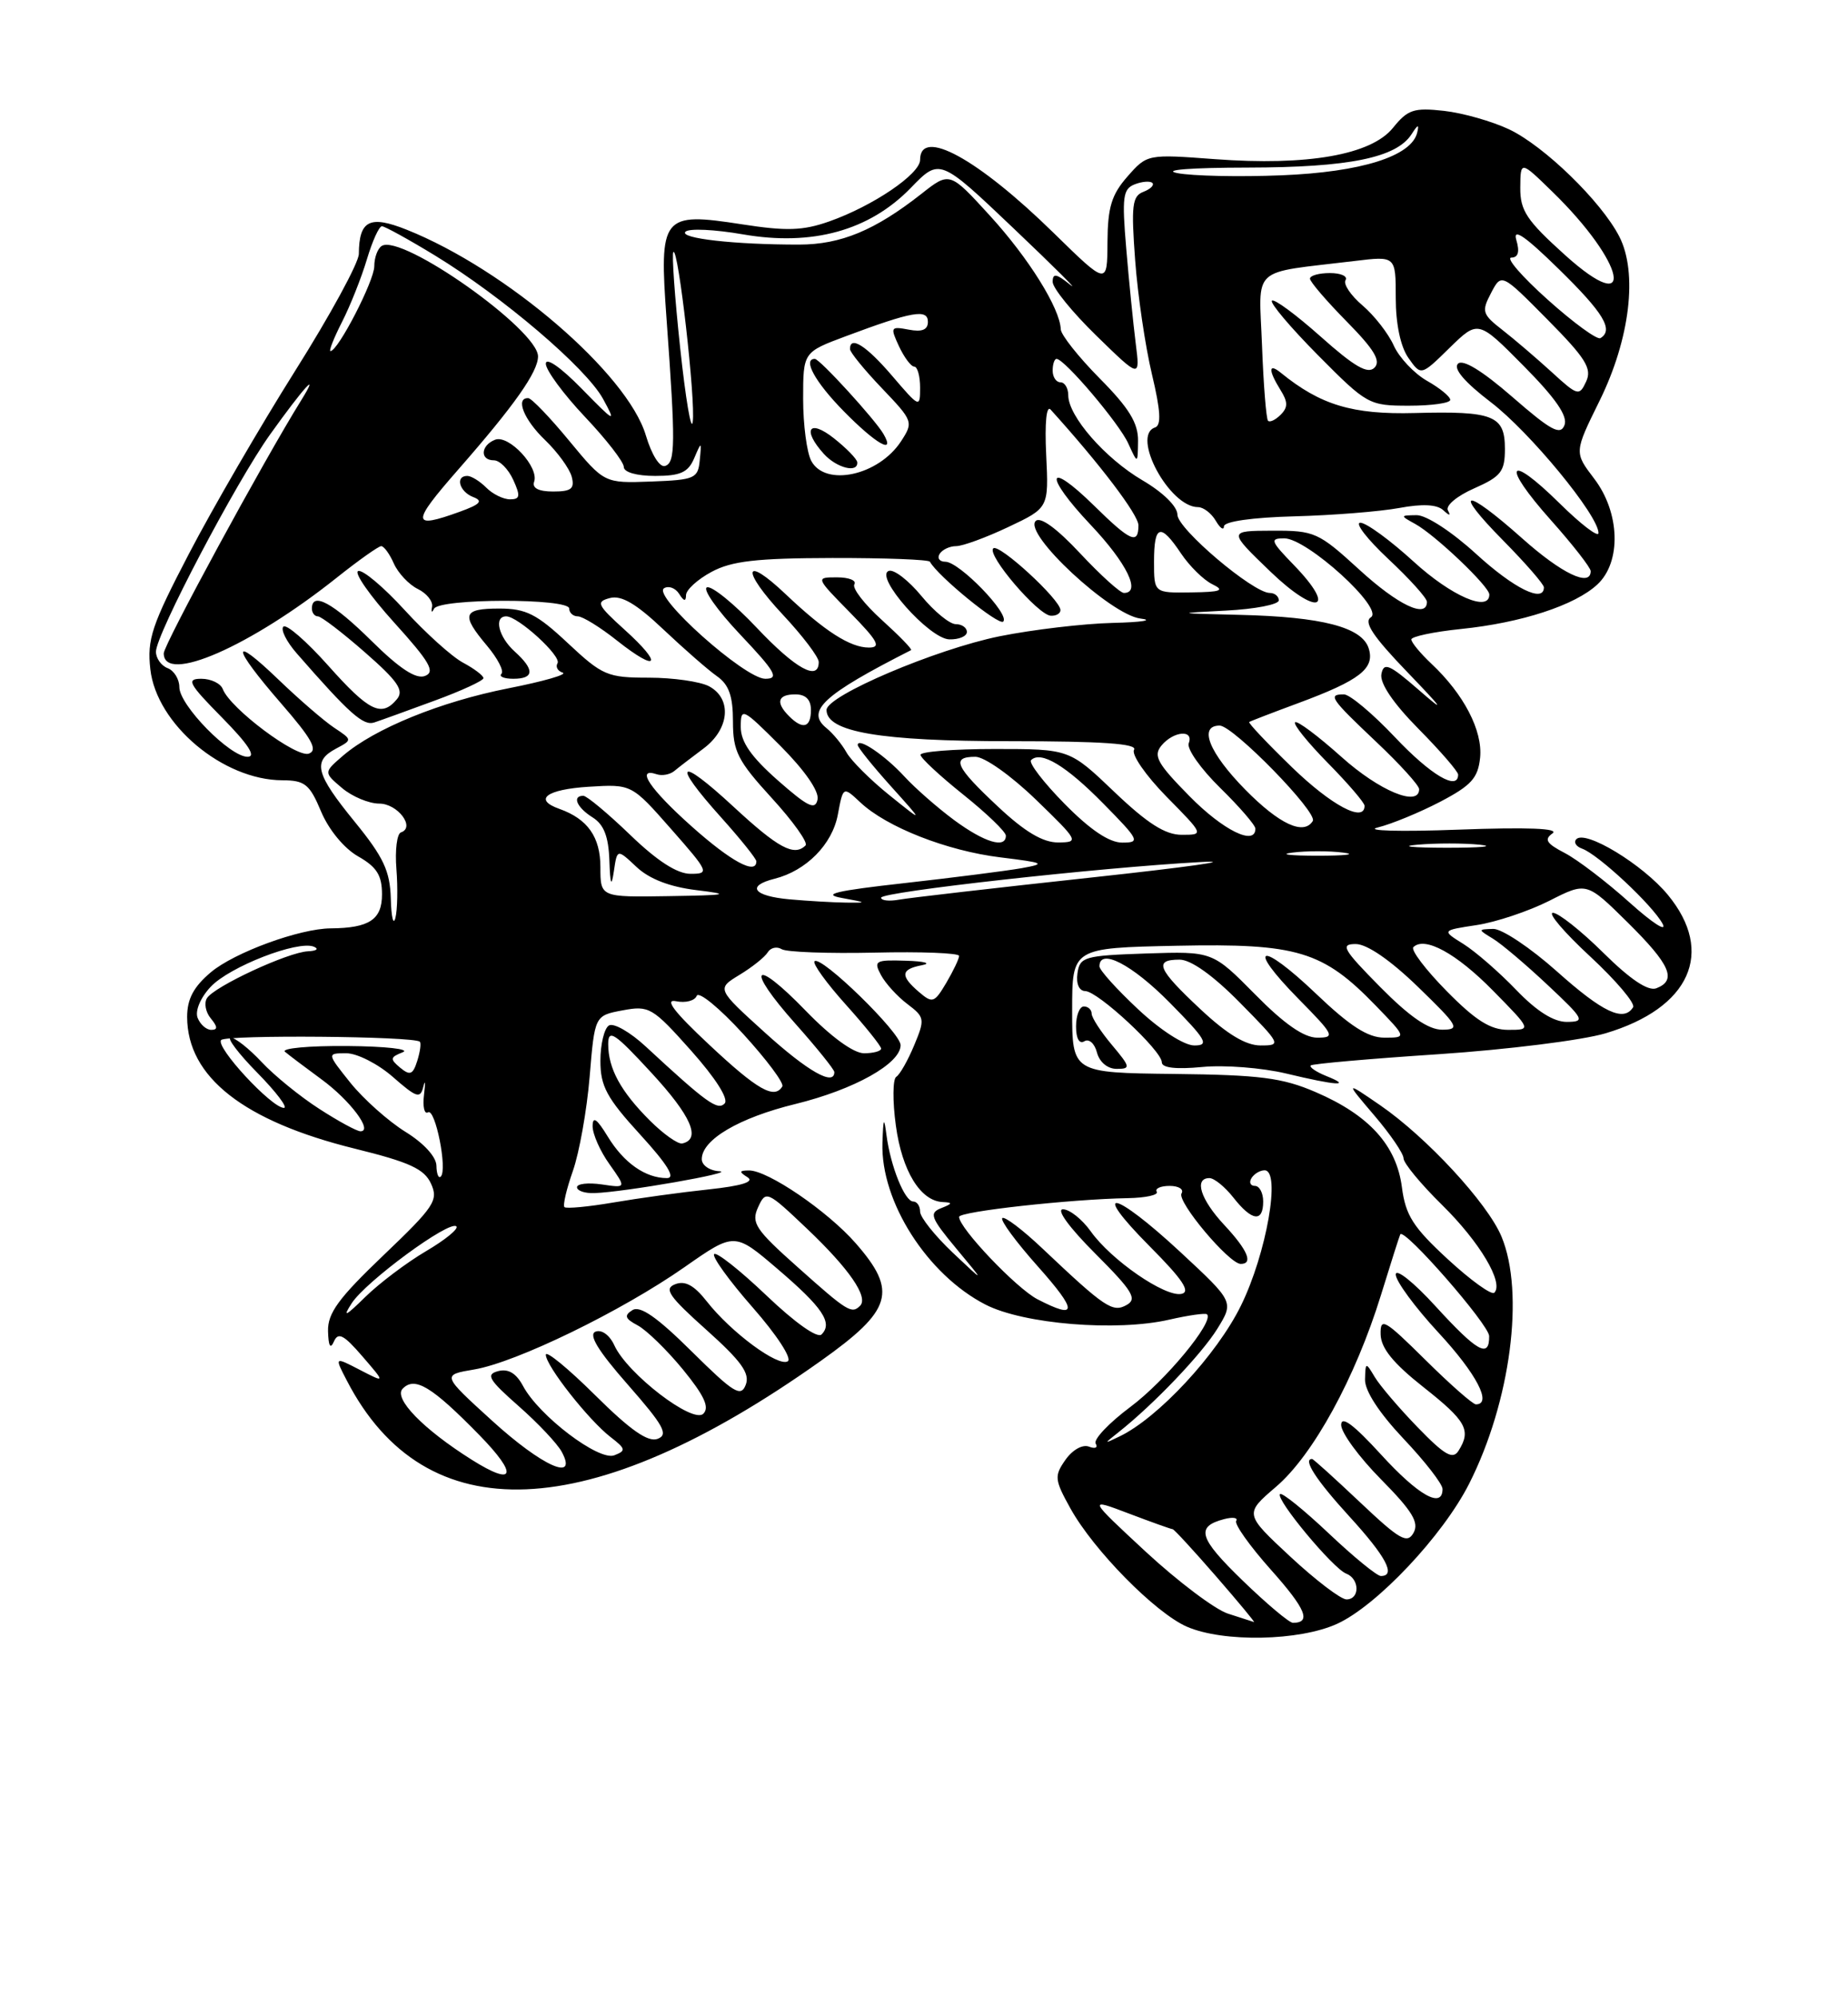 <?xml version="1.0" encoding="UTF-8" standalone="no"?>
<!DOCTYPE svg PUBLIC "-//W3C//DTD SVG 1.1//EN" "http://www.w3.org/Graphics/SVG/1.1/DTD/svg11.dtd" >
<svg xmlns="http://www.w3.org/2000/svg" xmlns:xlink="http://www.w3.org/1999/xlink" version="1.1" viewBox="0 0 237 256">
 <g >
 <path fill="currentColor"
d=" M 171.50 208.12 C 176.60 205.78 185.04 196.83 188.41 190.18 C 193.73 179.68 195.56 165.68 192.56 158.49 C 190.77 154.20 182.96 145.76 177.00 141.66 C 172.50 138.57 172.50 138.57 176.25 142.97 C 178.31 145.38 180.00 147.86 180.00 148.47 C 180.00 149.08 182.22 151.77 184.94 154.44 C 189.78 159.20 192.89 164.44 191.64 165.69 C 191.30 166.04 188.62 164.11 185.69 161.41 C 181.23 157.30 180.26 155.79 179.79 152.17 C 179.09 146.79 175.58 142.92 168.71 139.97 C 164.46 138.14 161.57 137.77 150.58 137.65 C 137.50 137.50 137.50 137.50 137.50 129.50 C 137.50 121.50 137.50 121.50 150.92 121.22 C 166.39 120.90 169.65 121.88 176.45 128.91 C 180.41 133.00 180.41 133.00 177.54 133.00 C 175.43 133.00 173.14 131.53 168.79 127.38 C 161.61 120.53 159.68 121.07 166.52 128.02 C 171.12 132.69 171.27 133.00 168.93 133.00 C 167.23 133.00 164.69 131.24 160.97 127.46 C 155.50 121.93 155.50 121.93 147.00 122.21 C 139.05 122.48 138.48 122.64 138.18 124.75 C 137.99 126.10 138.39 127.01 139.18 127.03 C 140.82 127.06 149.00 134.67 149.00 136.16 C 149.00 136.87 150.80 137.08 154.17 136.76 C 157.02 136.48 161.85 136.86 164.92 137.59 C 171.41 139.15 173.51 139.28 170.10 137.92 C 168.79 137.39 167.89 136.78 168.10 136.56 C 168.32 136.35 175.70 135.70 184.50 135.12 C 193.30 134.53 202.94 133.33 205.91 132.44 C 216.75 129.21 219.97 122.05 213.90 114.70 C 210.70 110.81 203.30 106.32 202.15 107.57 C 201.79 107.96 202.13 108.50 202.89 108.77 C 204.96 109.50 211.94 116.02 213.22 118.40 C 213.83 119.55 211.92 118.31 208.98 115.67 C 206.03 113.02 202.29 110.17 200.67 109.33 C 198.32 108.11 198.00 107.60 199.10 106.82 C 200.03 106.17 195.94 106.01 187.00 106.34 C 179.57 106.62 174.93 106.49 176.69 106.06 C 178.44 105.63 182.04 104.15 184.69 102.77 C 188.70 100.67 189.55 99.73 189.82 97.10 C 190.16 93.65 187.73 88.97 183.56 85.06 C 182.15 83.73 181.00 82.34 181.00 81.96 C 181.00 81.59 183.86 80.98 187.36 80.62 C 195.11 79.83 202.00 77.58 204.86 74.91 C 207.96 72.03 207.77 65.69 204.44 61.34 C 201.88 57.98 201.88 57.98 205.14 51.37 C 209.05 43.43 210.06 34.95 207.66 30.30 C 205.33 25.79 198.03 18.71 193.54 16.58 C 191.36 15.55 187.60 14.48 185.19 14.21 C 181.33 13.78 180.54 14.04 178.65 16.38 C 175.86 19.85 167.69 21.28 155.81 20.40 C 147.15 19.75 147.11 19.76 144.59 22.63 C 142.55 24.95 142.06 26.57 142.03 31.04 C 142.00 36.58 142.00 36.58 135.12 29.85 C 125.39 20.33 118.00 16.29 118.00 20.49 C 118.00 22.31 111.94 26.41 106.35 28.38 C 102.97 29.57 100.88 29.64 95.15 28.75 C 84.88 27.16 84.52 27.62 85.49 40.99 C 86.64 56.86 86.62 59.28 85.31 59.72 C 84.62 59.96 83.58 58.32 82.83 55.81 C 80.47 47.89 64.94 34.54 52.15 29.44 C 47.41 27.55 46.05 28.24 46.02 32.55 C 46.01 33.68 42.33 40.43 37.84 47.55 C 33.36 54.67 27.24 65.20 24.24 70.96 C 19.45 80.14 18.85 81.94 19.28 85.78 C 20.07 92.82 28.59 99.99 36.21 100.01 C 39.10 100.02 39.71 100.51 41.18 104.02 C 42.16 106.35 44.13 108.74 45.92 109.76 C 48.32 111.12 48.99 112.19 48.99 114.63 C 49.00 117.86 47.36 118.95 42.43 118.99 C 38.44 119.01 30.06 122.08 27.05 124.61 C 24.83 126.48 24.00 128.04 24.00 130.34 C 24.01 138.03 31.25 143.71 45.52 147.23 C 52.54 148.96 54.42 149.83 55.28 151.72 C 56.25 153.85 55.70 154.67 49.17 160.90 C 43.42 166.39 42.01 168.31 42.07 170.62 C 42.12 172.53 42.37 172.98 42.82 171.95 C 43.37 170.70 44.09 171.08 46.47 173.84 C 49.44 177.28 49.44 177.28 46.17 175.59 C 42.89 173.89 42.89 173.89 44.47 176.93 C 54.52 196.39 75.56 195.52 105.25 174.44 C 114.44 167.92 115.15 165.53 109.75 159.36 C 106.14 155.23 98.45 149.99 96.05 150.02 C 94.78 150.03 94.75 150.19 95.88 150.90 C 96.79 151.48 95.09 152.00 90.88 152.45 C 87.37 152.82 81.87 153.58 78.65 154.13 C 75.43 154.68 72.61 154.94 72.39 154.72 C 72.16 154.50 72.65 152.41 73.47 150.08 C 74.29 147.75 75.26 142.32 75.62 138.01 C 76.27 130.17 76.27 130.17 79.85 129.50 C 83.25 128.86 83.68 129.11 88.63 134.66 C 91.79 138.21 93.48 140.87 92.93 141.44 C 92.03 142.37 90.61 141.35 82.84 134.16 C 80.83 132.29 78.69 131.07 78.09 131.44 C 77.49 131.81 77.00 133.86 77.00 135.98 C 77.00 139.22 77.81 140.73 82.10 145.42 C 85.60 149.25 86.68 151.00 85.53 151.00 C 82.78 151.00 80.01 149.06 77.95 145.69 C 76.54 143.38 76.01 143.01 76.00 144.35 C 76.00 145.36 76.97 147.56 78.17 149.23 C 80.33 152.28 80.33 152.28 77.17 151.81 C 75.42 151.56 74.00 151.72 74.00 152.17 C 74.00 152.63 75.01 152.97 76.25 152.92 C 80.08 152.80 94.63 150.25 92.25 150.12 C 91.01 150.05 90.00 149.36 90.00 148.57 C 90.00 146.08 94.77 143.27 102.02 141.50 C 109.55 139.65 115.50 136.33 115.50 133.96 C 115.50 132.35 105.27 122.39 104.46 123.21 C 104.18 123.49 105.98 125.99 108.47 128.76 C 110.96 131.53 113.00 134.07 113.00 134.40 C 113.00 134.73 112.01 135.00 110.81 135.00 C 109.46 135.00 106.57 132.89 103.33 129.55 C 96.55 122.55 95.51 123.93 102.04 131.25 C 104.77 134.32 107.00 137.09 107.00 137.41 C 107.00 139.26 103.59 137.32 98.12 132.37 C 91.90 126.74 91.90 126.74 94.84 124.95 C 96.46 123.97 98.09 122.67 98.46 122.06 C 98.83 121.46 99.64 121.28 100.25 121.66 C 100.87 122.04 106.24 122.23 112.19 122.10 C 118.13 121.96 123.00 122.15 123.00 122.52 C 123.00 122.89 122.26 124.44 121.36 125.97 C 119.83 128.55 119.59 128.63 117.86 127.15 C 115.42 125.06 115.51 124.23 118.25 123.71 C 119.49 123.47 118.57 123.21 116.21 123.14 C 112.25 123.01 112.01 123.15 112.98 124.97 C 113.56 126.05 115.09 127.73 116.37 128.69 C 118.60 130.38 118.64 130.62 117.24 133.98 C 116.43 135.92 115.40 137.74 114.94 138.02 C 114.49 138.31 114.46 141.12 114.89 144.26 C 115.68 150.09 118.04 153.94 120.90 154.07 C 122.21 154.13 122.17 154.27 120.71 154.85 C 119.13 155.47 119.34 156.06 122.64 160.03 C 126.36 164.50 126.36 164.50 122.18 160.55 C 119.88 158.37 118.00 156.01 118.00 155.30 C 118.00 154.58 117.60 154.00 117.12 154.00 C 116.03 154.00 114.21 149.49 113.69 145.50 C 113.37 143.06 113.28 143.25 113.17 146.50 C 112.93 154.00 118.91 163.37 126.38 167.21 C 131.26 169.72 143.21 170.70 149.97 169.14 C 152.43 168.58 154.60 168.27 154.80 168.46 C 155.73 169.40 149.47 176.97 144.98 180.32 C 142.21 182.39 140.20 184.51 140.52 185.03 C 140.84 185.55 140.45 185.73 139.66 185.42 C 138.83 185.10 137.54 185.83 136.64 187.11 C 135.19 189.18 135.23 189.65 137.28 193.34 C 140.26 198.71 148.18 206.74 152.22 208.50 C 156.90 210.53 166.66 210.34 171.50 208.12 Z  M 142.59 133.92 C 141.17 132.23 140.00 130.43 140.00 129.92 C 140.00 129.42 139.55 129.00 139.00 129.00 C 138.45 129.00 138.00 130.15 138.00 131.56 C 138.00 133.12 138.42 133.86 139.07 133.46 C 139.66 133.10 140.38 133.74 140.68 134.90 C 141.01 136.14 142.04 137.00 143.21 137.00 C 145.03 137.00 144.99 136.78 142.59 133.92 Z  M 157.47 206.82 C 155.81 206.28 151.09 202.72 146.97 198.92 C 139.50 191.99 139.50 191.99 144.79 194.00 C 147.69 195.10 150.21 196.00 150.39 196.00 C 150.56 196.00 153.05 198.70 155.92 202.00 C 158.79 205.30 160.99 207.95 160.82 207.90 C 160.64 207.84 159.14 207.36 157.47 206.82 Z  M 159.37 202.59 C 153.73 197.13 153.29 195.68 156.99 194.71 C 158.10 194.42 158.79 194.52 158.54 194.94 C 158.28 195.35 160.29 198.17 163.00 201.21 C 167.48 206.23 168.21 208.00 165.81 208.00 C 165.34 208.00 162.44 205.56 159.37 202.59 Z  M 165.48 199.52 C 159.59 194.04 159.59 194.04 163.64 190.57 C 168.40 186.51 173.83 176.59 177.10 166.00 C 178.37 161.88 179.49 158.37 179.58 158.21 C 180.08 157.33 190.96 169.78 190.98 171.25 C 191.01 174.15 189.46 173.28 184.10 167.42 C 181.30 164.35 179.00 162.52 179.00 163.36 C 179.00 164.20 181.47 167.56 184.50 170.83 C 189.36 176.08 191.41 180.00 189.28 180.00 C 188.88 180.00 185.96 177.43 182.78 174.28 C 177.55 169.11 177.01 168.80 177.06 171.03 C 177.10 172.79 178.67 174.73 182.56 177.80 C 188.06 182.14 188.71 183.32 187.05 185.95 C 186.32 187.11 185.28 186.52 181.82 182.95 C 179.44 180.50 176.96 177.59 176.31 176.50 C 175.15 174.56 175.12 174.57 175.06 176.81 C 175.02 178.26 176.86 181.08 180.00 184.41 C 182.75 187.31 185.00 190.21 185.00 190.85 C 185.00 193.42 181.92 191.70 177.10 186.42 C 173.59 182.58 172.00 181.40 172.00 182.64 C 172.00 183.63 174.30 186.77 177.11 189.61 C 181.13 193.68 182.02 195.14 181.28 196.47 C 180.47 197.91 179.52 197.37 174.44 192.57 C 171.20 189.51 168.43 187.00 168.27 187.00 C 167.04 187.00 168.79 189.70 173.00 194.31 C 177.77 199.52 179.08 202.00 177.09 202.00 C 176.59 202.00 173.58 199.54 170.40 196.53 C 167.21 193.52 164.41 191.26 164.16 191.50 C 163.54 192.12 170.96 201.05 172.64 201.69 C 174.38 202.36 174.42 205.00 172.68 205.00 C 171.96 205.00 168.72 202.53 165.48 199.52 Z  M 60.50 187.10 C 54.27 183.18 50.43 179.23 51.64 177.99 C 53.20 176.39 55.37 177.70 61.46 183.92 C 66.50 189.07 66.04 190.59 60.50 187.10 Z  M 63.08 182.07 C 56.66 176.23 56.66 176.23 60.81 175.53 C 66.22 174.62 79.71 168.06 87.79 162.41 C 94.20 157.93 94.20 157.93 99.69 162.62 C 105.50 167.58 106.84 169.56 105.36 171.04 C 104.83 171.57 101.96 169.54 98.31 166.06 C 94.92 162.83 91.90 160.44 91.59 160.74 C 91.28 161.05 93.50 164.13 96.53 167.58 C 99.62 171.10 101.60 174.13 101.03 174.48 C 99.80 175.24 93.75 170.77 90.64 166.80 C 89.03 164.75 87.87 164.11 86.60 164.60 C 85.10 165.17 85.76 166.13 90.59 170.45 C 95.08 174.47 96.20 176.03 95.64 177.49 C 95.02 179.12 94.10 178.55 88.71 173.22 C 84.28 168.83 82.10 167.31 81.11 167.92 C 80.01 168.61 80.14 169.01 81.80 169.89 C 82.93 170.50 85.54 173.04 87.59 175.54 C 90.32 178.88 91.02 180.38 90.20 181.20 C 88.86 182.54 80.45 176.08 78.79 172.44 C 78.19 171.13 77.17 170.38 76.38 170.68 C 75.43 171.05 76.68 173.11 80.53 177.49 C 85.12 182.72 85.76 183.88 84.34 184.42 C 83.11 184.89 80.86 183.32 76.32 178.82 C 72.84 175.37 70.00 173.05 70.00 173.64 C 70.00 175.05 75.48 182.01 78.30 184.19 C 80.26 185.70 80.31 185.94 78.78 186.53 C 76.79 187.29 69.13 181.48 67.08 177.65 C 66.20 176.01 65.19 175.40 63.89 175.74 C 62.27 176.16 62.66 176.83 66.51 180.22 C 69.00 182.41 71.50 185.06 72.05 186.10 C 74.15 190.01 69.53 187.94 63.08 182.07 Z  M 143.50 183.53 C 147.97 179.99 154.11 173.56 156.12 170.31 C 158.25 166.86 158.25 166.86 151.38 160.48 C 142.80 152.52 139.70 151.95 147.45 159.75 C 151.69 164.01 152.74 165.59 151.51 165.84 C 149.41 166.27 142.50 161.51 139.88 157.82 C 138.77 156.27 137.17 155.00 136.32 155.00 C 135.42 155.00 137.14 157.35 140.46 160.67 C 145.25 165.46 145.88 166.49 144.49 167.26 C 142.70 168.27 141.71 167.61 133.77 160.10 C 131.17 157.63 128.82 155.85 128.54 156.13 C 128.26 156.41 130.31 159.19 133.10 162.32 C 138.23 168.08 138.22 169.20 133.05 166.53 C 130.35 165.13 123.00 157.41 123.00 155.97 C 123.00 155.28 137.27 153.70 144.65 153.57 C 146.94 153.53 148.60 153.16 148.35 152.75 C 148.09 152.34 148.84 152.00 150.00 152.00 C 151.16 152.00 151.85 152.43 151.53 152.96 C 150.89 153.98 157.63 162.00 159.12 162.00 C 160.76 162.00 160.01 160.22 157.00 157.00 C 153.96 153.74 153.09 151.00 155.11 151.00 C 155.71 151.00 157.10 152.12 158.18 153.50 C 160.55 156.52 162.00 156.71 162.00 154.00 C 162.00 152.90 161.52 152.00 160.94 152.00 C 160.36 152.00 160.16 151.55 160.50 151.00 C 160.84 150.45 161.60 150.00 162.18 150.00 C 164.30 150.00 162.43 160.68 159.14 167.36 C 156.05 173.64 148.53 181.73 143.58 184.11 C 141.52 185.10 141.52 185.10 143.50 183.53 Z  M 45.10 167.05 C 46.90 164.25 57.67 156.34 58.53 157.19 C 58.84 157.50 57.08 158.93 54.63 160.37 C 52.18 161.81 48.67 164.45 46.84 166.24 C 44.31 168.73 43.89 168.92 45.10 167.05 Z  M 102.35 162.46 C 96.86 157.58 96.31 156.74 97.22 154.74 C 98.22 152.55 98.37 152.62 103.51 157.50 C 108.92 162.64 111.41 166.26 110.30 167.37 C 109.22 168.44 108.68 168.11 102.35 162.46 Z  M 55.97 149.42 C 55.96 148.28 54.34 146.51 51.98 145.06 C 49.81 143.71 46.65 140.90 44.96 138.81 C 41.91 135.00 41.91 135.00 44.42 135.00 C 45.80 135.00 48.49 136.37 50.39 138.04 C 53.43 140.70 53.90 140.86 54.29 139.29 C 54.53 138.30 54.57 138.76 54.38 140.30 C 54.19 141.84 54.42 142.86 54.89 142.57 C 55.82 141.99 57.41 149.93 56.53 150.80 C 56.24 151.09 55.99 150.47 55.97 149.42 Z  M 83.36 143.64 C 79.60 139.89 78.00 136.95 78.00 133.82 C 78.00 131.84 78.81 132.37 83.53 137.49 C 88.65 143.03 89.95 146.01 87.50 146.56 C 86.95 146.68 85.09 145.36 83.36 143.64 Z  M 40.95 142.13 C 38.50 140.56 35.18 137.86 33.56 136.13 C 31.95 134.41 30.17 133.00 29.60 133.00 C 29.04 133.00 30.57 135.03 33.00 137.50 C 35.43 139.97 36.96 142.00 36.41 142.00 C 34.83 142.00 27.54 134.12 28.37 133.30 C 29.06 132.61 53.11 132.81 53.84 133.52 C 54.03 133.70 53.88 134.81 53.51 135.98 C 52.95 137.75 52.58 137.89 51.32 136.85 C 49.99 135.74 50.02 135.51 51.65 134.87 C 52.67 134.47 49.47 134.11 44.55 134.07 C 39.63 134.03 36.03 134.36 36.55 134.81 C 37.07 135.25 39.18 136.84 41.24 138.35 C 44.90 141.03 47.88 145.00 46.23 145.00 C 45.77 145.00 43.39 143.71 40.95 142.13 Z  M 90.98 133.93 C 86.45 129.70 85.16 128.01 86.70 128.33 C 87.91 128.58 89.11 128.27 89.35 127.64 C 89.60 127.01 92.27 129.20 95.29 132.50 C 98.31 135.80 100.58 138.84 100.33 139.25 C 99.32 140.94 97.14 139.70 90.98 133.93 Z  M 145.96 129.36 C 143.23 126.81 141.00 124.34 141.00 123.86 C 141.00 121.46 145.16 123.60 150.00 128.50 C 154.71 133.27 155.13 134.00 153.17 134.00 C 151.87 134.00 148.83 132.05 145.96 129.36 Z  M 153.96 129.36 C 148.44 124.20 147.93 123.00 151.28 123.00 C 152.73 123.00 155.57 125.02 159.00 128.50 C 164.29 133.86 164.36 134.00 161.67 134.00 C 159.77 134.00 157.38 132.56 153.96 129.36 Z  M 25.34 130.45 C 25.00 129.56 25.71 127.87 27.02 126.48 C 29.44 123.90 38.19 120.50 40.25 121.34 C 40.94 121.62 40.60 121.88 39.50 121.93 C 36.94 122.04 27.47 126.44 26.54 127.94 C 26.15 128.57 26.37 129.74 27.04 130.54 C 27.92 131.61 27.94 132.00 27.09 132.00 C 26.46 132.00 25.67 131.30 25.34 130.45 Z  M 177.00 126.50 C 172.22 121.66 171.85 121.00 173.87 121.00 C 175.31 121.00 178.31 123.06 181.84 126.48 C 187.06 131.54 187.30 131.96 184.97 131.98 C 183.20 131.99 180.78 130.32 177.00 126.50 Z  M 185.52 127.02 C 182.83 124.29 180.91 121.76 181.26 121.40 C 182.70 119.97 186.77 122.19 191.46 126.96 C 196.42 132.00 196.42 132.00 193.42 132.00 C 191.15 132.00 189.24 130.80 185.52 127.02 Z  M 194.45 126.88 C 192.28 124.62 189.23 121.97 187.69 121.00 C 184.88 119.25 184.88 119.25 189.37 118.57 C 191.84 118.20 196.02 116.80 198.67 115.47 C 203.47 113.03 203.47 113.03 208.74 118.23 C 214.22 123.65 215.09 125.64 212.42 126.67 C 211.37 127.07 209.09 125.55 205.64 122.14 C 202.78 119.31 199.86 117.00 199.16 117.00 C 198.46 117.00 200.61 119.52 203.94 122.60 C 207.27 125.69 209.74 128.61 209.44 129.10 C 208.24 131.03 205.57 129.78 199.66 124.50 C 196.27 121.48 192.60 119.03 191.50 119.06 C 189.52 119.12 189.52 119.13 191.46 120.31 C 192.54 120.96 195.69 123.63 198.46 126.23 C 203.18 130.66 203.34 130.96 200.95 130.98 C 199.26 130.99 197.08 129.62 194.45 126.88 Z  M 50.12 115.18 C 50.02 111.64 49.19 109.87 45.50 105.34 C 40.46 99.16 40.06 97.57 43.10 95.95 C 45.20 94.83 45.20 94.83 42.85 93.27 C 41.56 92.41 38.36 89.65 35.75 87.14 C 29.50 81.13 29.68 82.83 36.07 90.18 C 39.99 94.69 40.80 96.14 39.62 96.59 C 38.05 97.19 29.52 90.81 28.57 88.32 C 28.29 87.59 27.05 87.00 25.82 87.00 C 23.85 87.00 24.18 87.62 28.50 92.00 C 31.84 95.39 32.89 97.00 31.75 97.00 C 29.48 97.00 23.00 90.39 23.00 88.07 C 23.00 87.05 22.32 85.95 21.50 85.64 C 20.67 85.32 20.00 84.37 20.00 83.53 C 20.00 81.33 30.28 61.77 34.65 55.67 C 38.96 49.65 41.14 47.25 38.62 51.32 C 33.83 59.01 21.00 82.63 21.00 83.74 C 21.00 87.72 32.10 82.87 43.19 74.04 C 45.98 71.82 48.55 70.00 48.89 70.00 C 49.24 70.00 49.97 71.00 50.51 72.23 C 51.06 73.46 52.44 74.93 53.58 75.49 C 54.73 76.05 55.55 77.09 55.41 77.78 C 55.27 78.48 55.38 78.59 55.66 78.03 C 56.32 76.68 73.00 76.66 73.00 78.00 C 73.00 78.55 73.50 79.00 74.11 79.00 C 74.71 79.00 76.99 80.40 79.15 82.12 C 84.38 86.26 85.11 85.23 80.12 80.73 C 76.57 77.52 76.39 77.13 78.23 76.65 C 79.70 76.27 81.61 77.39 85.09 80.69 C 87.75 83.20 90.84 85.90 91.96 86.68 C 93.48 87.75 94.00 89.22 94.00 92.48 C 94.00 96.31 94.60 97.50 98.97 102.28 C 101.71 105.27 103.66 108.01 103.31 108.36 C 101.85 109.81 99.81 108.71 94.06 103.39 C 86.95 96.81 86.05 97.62 92.50 104.79 C 94.97 107.54 97.00 110.07 97.00 110.40 C 97.00 112.18 93.76 110.43 88.70 105.92 C 83.34 101.14 81.45 98.32 84.23 99.24 C 84.90 99.47 85.92 99.28 86.48 98.82 C 87.04 98.35 88.74 97.05 90.25 95.92 C 93.57 93.43 93.90 89.55 90.93 87.96 C 89.80 87.36 86.32 86.86 83.21 86.86 C 77.90 86.86 77.27 86.59 72.82 82.43 C 68.84 78.70 67.45 78.00 64.04 78.00 C 59.34 78.00 59.09 78.77 62.47 82.78 C 63.83 84.40 64.66 86.01 64.31 86.36 C 63.95 86.71 64.64 87.00 65.83 87.00 C 68.53 87.00 68.59 85.84 66.00 83.50 C 63.93 81.63 63.30 79.00 64.92 79.00 C 66.45 79.00 72.05 84.12 71.50 85.01 C 71.22 85.46 71.52 86.01 72.17 86.22 C 72.82 86.44 69.68 87.34 65.21 88.22 C 56.49 89.94 48.06 93.37 44.00 96.85 C 41.50 99.00 41.50 99.00 43.86 101.00 C 45.16 102.10 47.31 103.00 48.64 103.00 C 51.00 103.00 53.31 106.06 51.42 106.69 C 50.91 106.86 50.64 108.98 50.84 111.40 C 51.03 113.82 50.97 116.63 50.71 117.65 C 50.45 118.67 50.18 117.56 50.12 115.18 Z  M 55.75 89.80 C 59.19 88.54 62.00 87.24 62.00 86.92 C 62.00 86.60 60.83 85.71 59.39 84.94 C 57.96 84.18 54.59 81.14 51.89 78.19 C 49.20 75.25 46.52 72.99 45.94 73.19 C 45.36 73.38 47.43 76.34 50.53 79.77 C 55.13 84.85 55.86 86.12 54.50 86.64 C 53.35 87.08 51.25 85.71 47.64 82.14 C 42.70 77.26 40.00 75.80 40.00 78.00 C 40.00 78.55 40.35 79.00 40.77 79.00 C 41.19 79.00 43.90 81.07 46.80 83.61 C 51.02 87.30 51.84 88.49 50.91 89.61 C 48.94 91.98 47.34 91.20 42.10 85.32 C 39.31 82.19 36.72 79.94 36.34 80.32 C 35.97 80.70 36.74 82.24 38.06 83.75 C 44.81 91.48 46.60 93.07 48.00 92.60 C 48.82 92.33 52.31 91.07 55.75 89.80 Z  M 101.25 115.27 C 96.60 114.85 95.66 113.55 99.34 112.63 C 103.39 111.61 106.74 108.23 107.45 104.41 C 108.13 100.78 108.13 100.78 110.33 102.84 C 113.71 106.02 121.44 109.05 128.29 109.89 C 133.98 110.59 134.21 110.70 131.00 111.28 C 129.07 111.62 122.33 112.48 116.00 113.19 C 107.13 114.18 105.30 114.62 108.00 115.10 C 111.21 115.68 111.25 115.73 108.50 115.69 C 106.85 115.67 103.59 115.48 101.25 115.27 Z  M 113.00 115.06 C 113.00 114.31 141.00 111.19 154.00 110.49 C 158.68 110.24 152.38 111.13 140.00 112.47 C 127.62 113.81 116.49 115.09 115.25 115.32 C 114.01 115.54 113.00 115.42 113.00 115.06 Z  M 77.00 111.15 C 77.00 107.29 75.37 104.97 71.75 103.68 C 68.35 102.48 70.07 101.18 75.50 100.84 C 81.00 100.50 81.00 100.50 86.06 106.25 C 90.92 111.77 91.02 112.00 88.56 112.00 C 86.84 112.00 84.28 110.35 80.81 107.00 C 77.95 104.25 75.25 102.00 74.81 102.00 C 73.33 102.00 73.97 103.50 76.00 104.77 C 77.44 105.67 78.04 107.21 78.15 110.26 C 78.26 113.43 78.41 113.78 78.73 111.65 C 79.15 108.79 79.15 108.79 81.63 111.12 C 83.27 112.66 85.88 113.67 89.31 114.09 C 93.84 114.64 93.38 114.74 85.75 114.86 C 77.00 115.00 77.00 115.00 77.00 111.15 Z  M 165.75 109.28 C 167.54 109.05 170.46 109.05 172.25 109.28 C 174.04 109.50 172.57 109.68 169.00 109.68 C 165.43 109.68 163.96 109.50 165.75 109.28 Z  M 181.78 108.27 C 184.13 108.06 187.73 108.06 189.78 108.27 C 191.82 108.49 189.90 108.66 185.50 108.66 C 181.10 108.65 179.42 108.48 181.78 108.27 Z  M 122.40 105.14 C 120.26 103.56 117.38 101.04 116.00 99.54 C 113.49 96.81 110.00 94.45 110.00 95.49 C 110.00 95.79 111.91 98.17 114.25 100.77 C 118.50 105.49 118.50 105.49 114.06 101.92 C 111.61 99.95 109.14 97.48 108.56 96.44 C 107.98 95.40 106.83 94.00 106.00 93.33 C 103.30 91.15 105.57 89.05 116.84 83.33 C 117.03 83.23 115.34 81.50 113.10 79.47 C 110.85 77.44 109.26 75.38 109.57 74.89 C 109.87 74.40 108.87 74.00 107.35 74.00 C 104.58 74.00 104.58 74.00 109.00 78.50 C 112.60 82.17 113.05 83.00 111.43 83.00 C 109.04 83.00 105.77 80.91 100.77 76.17 C 95.31 70.99 95.02 73.04 100.40 78.79 C 102.93 81.49 105.00 84.22 105.00 84.85 C 105.00 87.37 102.03 85.73 97.04 80.45 C 94.16 77.40 91.29 75.07 90.67 75.28 C 90.06 75.48 91.97 78.20 94.92 81.32 C 99.48 86.14 99.96 87.00 98.14 87.00 C 95.52 87.00 83.61 76.36 85.16 75.40 C 85.74 75.04 86.62 75.36 87.10 76.12 C 87.70 77.08 87.97 77.13 87.98 76.28 C 87.99 75.60 89.46 74.26 91.25 73.30 C 93.83 71.91 97.01 71.54 106.75 71.52 C 113.48 71.51 119.12 71.72 119.26 72.00 C 120.26 73.84 128.10 80.24 128.66 79.67 C 129.57 78.76 123.03 72.00 121.24 72.00 C 120.50 72.00 120.16 71.55 120.50 71.00 C 120.84 70.45 121.79 70.00 122.62 70.00 C 123.45 70.00 126.46 68.90 129.31 67.55 C 134.50 65.10 134.50 65.10 134.17 58.30 C 133.97 54.19 134.20 51.90 134.74 52.50 C 141.07 59.49 146.00 65.98 146.00 67.33 C 146.00 69.85 144.98 69.40 140.31 64.81 C 134.17 58.79 133.82 60.87 139.89 67.29 C 144.52 72.19 146.38 76.00 144.14 76.00 C 143.66 76.00 141.13 73.71 138.52 70.92 C 135.52 67.71 133.42 66.18 132.82 66.78 C 131.21 68.39 142.42 78.80 146.25 79.28 C 148.04 79.50 146.44 79.75 142.71 79.84 C 138.97 79.93 132.45 80.70 128.21 81.55 C 120.01 83.21 106.00 89.17 106.00 91.00 C 106.00 93.82 112.92 95.00 129.53 95.00 C 141.30 95.00 145.92 95.32 145.44 96.10 C 145.07 96.70 146.94 99.40 149.59 102.10 C 154.42 107.00 154.42 107.00 151.55 107.00 C 149.44 107.00 147.16 105.55 142.91 101.50 C 137.15 96.00 137.15 96.00 127.57 96.00 C 122.31 96.00 118.02 96.34 118.05 96.75 C 118.07 97.16 120.55 99.46 123.55 101.86 C 126.55 104.26 129.00 106.62 129.00 107.11 C 129.00 108.80 126.28 107.99 122.40 105.14 Z  M 124.00 81.00 C 124.00 80.45 123.36 80.00 122.57 80.00 C 121.79 80.00 119.80 78.37 118.17 76.39 C 116.53 74.40 114.65 72.95 114.00 73.17 C 112.04 73.82 119.17 81.89 121.75 81.95 C 122.99 81.98 124.00 81.55 124.00 81.00 Z  M 136.00 78.20 C 136.00 76.86 128.08 69.59 127.38 70.29 C 126.54 71.13 133.09 78.80 134.75 78.92 C 135.44 78.96 136.00 78.64 136.00 78.20 Z  M 127.96 103.36 C 122.51 98.27 121.94 97.00 125.09 97.00 C 126.26 97.00 129.65 99.40 132.84 102.48 C 138.34 107.80 138.42 107.96 135.71 107.98 C 133.75 107.99 131.43 106.62 127.96 103.36 Z  M 136.52 103.02 C 133.83 100.29 131.90 97.77 132.23 97.43 C 133.48 96.19 136.70 98.12 141.50 103.00 C 146.12 107.69 146.27 108.00 143.92 108.00 C 142.25 108.00 139.81 106.36 136.52 103.02 Z  M 152.55 102.05 C 148.40 97.84 147.87 96.87 148.96 95.55 C 150.51 93.69 153.14 93.48 152.45 95.27 C 152.18 95.97 153.99 98.54 156.48 100.98 C 158.97 103.42 161.00 105.77 161.00 106.21 C 161.00 108.47 156.86 106.43 152.55 102.05 Z  M 159.71 101.22 C 155.06 96.49 153.66 93.00 156.42 93.00 C 158.14 93.00 169.03 104.14 168.36 105.23 C 167.20 107.10 164.08 105.65 159.71 101.22 Z  M 99.75 100.02 C 96.33 97.00 95.00 95.09 95.00 93.18 C 95.00 90.63 95.20 90.72 100.10 95.62 C 103.20 98.73 105.06 101.41 104.85 102.46 C 104.56 103.88 103.63 103.43 99.75 100.02 Z  M 165.71 98.36 C 162.52 95.27 160.05 92.66 160.21 92.54 C 160.37 92.43 163.20 91.34 166.50 90.12 C 174.41 87.19 176.35 85.68 175.53 83.10 C 174.67 80.39 169.56 79.06 159.00 78.81 C 150.68 78.61 150.64 78.60 157.25 78.26 C 160.96 78.07 164.00 77.48 164.00 76.95 C 164.00 76.43 163.48 76.00 162.84 76.00 C 160.71 76.00 151.00 67.78 151.00 65.97 C 151.00 64.92 149.17 63.12 146.53 61.57 C 141.73 58.76 137.00 53.34 137.00 50.66 C 137.00 49.75 136.55 49.00 136.00 49.00 C 135.45 49.00 135.00 48.33 135.00 47.50 C 135.00 46.67 135.23 46.00 135.50 46.00 C 136.52 46.00 143.54 54.27 144.70 56.85 C 145.91 59.50 145.91 59.50 145.95 56.50 C 145.97 54.22 144.80 52.30 141.03 48.50 C 138.31 45.75 136.07 42.92 136.04 42.21 C 135.95 39.54 131.92 33.07 126.94 27.63 C 121.79 21.99 121.79 21.99 118.15 24.86 C 112.20 29.53 107.85 31.34 102.50 31.35 C 94.23 31.36 87.05 30.55 87.91 29.70 C 88.35 29.25 91.67 29.41 95.29 30.04 C 104.17 31.58 111.49 29.56 116.80 24.09 C 120.51 20.26 120.51 20.26 130.01 29.29 C 135.23 34.25 138.49 37.50 137.25 36.50 C 135.47 35.06 135.00 34.99 135.00 36.13 C 135.00 36.92 137.53 40.03 140.61 43.03 C 146.22 48.50 146.22 48.50 145.65 44.00 C 145.34 41.52 144.79 36.08 144.44 31.90 C 143.87 25.22 144.01 24.21 145.54 23.62 C 146.50 23.25 147.51 23.18 147.79 23.45 C 148.06 23.73 147.54 24.24 146.63 24.59 C 145.20 25.14 145.06 26.35 145.58 33.36 C 145.91 37.84 146.88 44.40 147.73 47.96 C 148.84 52.62 148.96 54.51 148.13 54.79 C 145.03 55.82 149.97 65.00 153.64 65.00 C 154.33 65.00 155.36 65.79 155.92 66.75 C 156.48 67.71 156.95 68.03 156.97 67.46 C 156.99 66.84 160.62 66.32 166.00 66.18 C 170.96 66.05 177.01 65.56 179.45 65.11 C 182.40 64.56 184.28 64.65 185.09 65.39 C 185.89 66.13 186.09 66.14 185.69 65.42 C 185.36 64.82 186.84 63.57 189.05 62.60 C 192.51 61.07 193.00 60.44 193.00 57.53 C 193.00 53.25 191.54 52.67 181.42 52.94 C 173.46 53.15 169.35 51.92 164.25 47.77 C 162.66 46.48 162.65 47.46 164.22 49.99 C 165.18 51.52 165.19 52.21 164.24 53.16 C 163.58 53.82 162.85 54.17 162.62 53.93 C 162.39 53.70 162.04 49.36 161.85 44.30 C 161.46 33.93 160.19 35.09 173.75 33.45 C 179.00 32.81 179.00 32.81 179.00 38.18 C 179.00 41.51 179.61 44.43 180.62 45.87 C 182.24 48.18 182.24 48.18 185.90 44.59 C 189.57 41.01 189.57 41.01 195.42 46.92 C 199.51 51.05 201.09 53.34 200.64 54.49 C 200.12 55.84 198.92 55.20 193.98 50.90 C 190.08 47.51 187.60 46.00 186.98 46.62 C 186.35 47.25 187.84 48.99 191.19 51.55 C 196.19 55.36 205.00 66.06 205.00 68.32 C 205.00 68.93 202.76 67.22 200.02 64.52 C 193.32 57.92 192.48 59.47 198.88 66.65 C 201.70 69.81 204.00 72.76 204.00 73.20 C 204.00 75.30 200.29 73.53 195.21 69.00 C 187.80 62.40 186.17 62.59 192.78 69.28 C 195.65 72.19 198.00 74.89 198.00 75.28 C 198.00 77.33 194.17 75.44 189.31 71.00 C 186.19 68.15 182.91 66.01 181.67 66.03 C 179.55 66.06 179.54 66.08 181.50 67.16 C 184.08 68.58 191.00 75.17 191.00 76.20 C 191.00 78.52 186.13 76.40 181.31 72.00 C 178.30 69.25 175.22 67.00 174.46 67.00 C 173.71 67.00 175.32 69.09 178.04 71.64 C 180.77 74.19 183.00 76.66 183.00 77.14 C 183.00 79.32 179.30 77.57 174.31 73.00 C 169.08 68.22 168.59 68.00 163.17 68.02 C 157.50 68.04 157.50 68.04 162.92 73.26 C 168.92 79.03 171.60 78.27 165.92 72.41 C 162.94 69.34 162.82 69.00 164.70 69.00 C 167.63 69.00 177.56 78.03 175.81 79.12 C 174.85 79.72 176.09 81.58 180.50 86.16 C 185.11 90.95 185.46 91.49 182.01 88.48 C 178.17 85.14 177.46 84.83 177.16 86.40 C 176.94 87.57 178.67 90.13 181.90 93.40 C 184.71 96.24 187.00 98.89 187.00 99.28 C 187.00 101.42 183.50 99.35 178.91 94.50 C 176.05 91.47 173.10 89.00 172.35 89.00 C 170.26 89.00 170.61 89.52 176.50 95.09 C 179.53 97.95 182.00 100.67 182.00 101.15 C 182.00 103.49 176.90 101.38 172.03 97.01 C 169.02 94.32 166.35 92.32 166.09 92.58 C 165.83 92.84 167.73 95.19 170.31 97.81 C 172.89 100.43 175.00 102.89 175.00 103.28 C 175.00 105.50 170.77 103.25 165.71 98.36 Z  M 185.99 51.25 C 185.99 50.84 184.64 49.73 182.99 48.80 C 181.35 47.86 179.44 45.83 178.75 44.30 C 178.06 42.76 176.26 40.45 174.75 39.16 C 173.23 37.87 172.25 36.41 172.56 35.91 C 172.87 35.41 171.97 35.00 170.56 35.00 C 169.15 35.00 168.00 35.32 168.00 35.72 C 168.00 36.11 170.12 38.58 172.71 41.21 C 176.24 44.79 177.13 46.27 176.27 47.13 C 175.41 47.99 173.69 46.99 169.38 43.15 C 166.22 40.34 163.41 38.26 163.12 38.54 C 162.84 38.82 165.50 41.97 169.03 45.53 C 175.31 51.86 175.55 52.00 180.72 52.00 C 183.62 52.00 186.00 51.66 185.99 51.25 Z  M 101.20 91.80 C 99.44 90.04 99.73 89.00 102.00 89.00 C 103.33 89.00 104.00 89.67 104.00 91.00 C 104.00 93.27 102.96 93.56 101.20 91.80 Z  M 148.00 72.00 C 148.00 67.24 148.82 66.99 151.47 70.95 C 152.56 72.57 154.36 74.34 155.47 74.88 C 157.12 75.68 156.60 75.88 152.75 75.93 C 148.00 76.00 148.00 76.00 148.00 72.00 Z  M 58.71 60.25 C 65.95 51.99 69.00 47.67 69.00 45.68 C 69.00 42.27 51.54 29.93 48.96 31.52 C 48.43 31.85 48.00 33.02 48.00 34.13 C 48.00 35.99 43.35 45.00 42.38 45.00 C 42.15 45.00 42.82 43.31 43.87 41.25 C 44.92 39.19 46.35 35.59 47.05 33.25 C 47.75 30.91 48.61 29.00 48.98 29.00 C 49.34 29.00 52.41 30.69 55.79 32.75 C 64.49 38.06 75.17 47.16 77.34 51.13 C 79.06 54.28 78.89 54.20 74.59 49.81 C 71.92 47.08 70.00 45.75 70.00 46.62 C 70.00 47.44 72.25 50.50 75.00 53.41 C 77.75 56.31 80.00 59.21 80.00 59.85 C 80.00 60.53 81.65 61.00 84.03 61.00 C 87.26 61.00 88.25 60.55 89.02 58.75 C 89.97 56.53 89.98 56.54 89.74 59.00 C 89.52 61.33 89.10 61.51 83.50 61.72 C 77.50 61.94 77.50 61.94 73.00 56.50 C 70.53 53.50 68.16 51.04 67.75 51.03 C 66.05 50.97 67.19 53.81 69.91 56.41 C 71.51 57.95 73.04 60.06 73.32 61.10 C 73.72 62.64 73.27 63.00 70.94 63.00 C 69.07 63.00 68.22 62.56 68.50 61.75 C 69.16 59.88 65.26 55.69 63.50 56.36 C 61.64 57.08 61.52 59.00 63.34 59.00 C 64.08 59.00 65.19 60.12 65.82 61.50 C 66.77 63.58 66.70 64.00 65.41 64.00 C 64.55 64.00 63.18 63.33 62.36 62.50 C 61.53 61.67 60.44 61.00 59.93 61.00 C 58.34 61.00 58.91 63.03 60.69 63.71 C 62.00 64.21 61.60 64.64 58.94 65.60 C 52.75 67.84 52.72 67.09 58.71 60.25 Z  M 104.04 59.07 C 103.47 58.00 103.00 54.43 103.00 51.14 C 103.00 45.14 103.00 45.14 108.46 43.10 C 116.99 39.91 119.00 39.56 119.00 41.25 C 119.00 42.27 118.25 42.58 116.54 42.25 C 114.22 41.81 114.15 41.92 115.29 44.38 C 115.96 45.81 116.84 46.99 117.25 46.99 C 117.66 47.00 118.00 48.21 118.00 49.68 C 118.00 52.31 117.93 52.28 114.42 48.18 C 111.10 44.30 108.99 42.96 109.01 44.75 C 109.02 45.16 110.86 47.42 113.11 49.77 C 117.11 53.96 117.16 54.10 115.55 56.57 C 112.67 60.96 105.84 62.44 104.04 59.07 Z  M 109.94 59.25 C 109.91 58.84 108.56 57.45 106.94 56.17 C 103.75 53.65 102.84 55.06 105.65 58.17 C 107.30 59.99 110.05 60.68 109.94 59.25 Z  M 113.30 55.62 C 112.21 53.75 105.13 46.00 104.50 46.00 C 102.90 46.00 104.54 48.98 108.21 52.71 C 112.32 56.90 114.90 58.37 113.30 55.62 Z  M 87.23 44.60 C 86.53 38.06 86.14 32.53 86.36 32.30 C 86.99 31.68 89.23 51.36 88.84 54.08 C 88.65 55.41 87.93 51.15 87.23 44.60 Z  M 199.00 47.69 C 197.07 45.93 194.23 43.50 192.69 42.30 C 190.09 40.28 189.98 39.92 191.22 37.56 C 192.56 35.00 192.56 35.00 198.45 40.95 C 203.37 45.92 204.19 47.24 203.42 48.90 C 202.54 50.80 202.34 50.75 199.00 47.69 Z  M 198.50 38.42 C 195.20 35.47 193.09 33.04 193.82 33.02 C 194.71 33.01 194.92 32.28 194.46 30.75 C 193.99 29.16 195.59 30.26 199.89 34.47 C 205.66 40.11 206.98 42.29 205.25 43.34 C 204.84 43.59 201.80 41.38 198.50 38.42 Z  M 200.72 32.70 C 195.78 28.25 194.95 27.00 194.97 24.05 C 195.00 20.59 195.00 20.59 199.06 24.55 C 208.50 33.72 209.98 41.03 200.72 32.70 Z  M 151.00 22.19 C 148.95 21.78 152.69 21.49 160.00 21.48 C 173.03 21.46 179.12 20.22 181.05 17.17 C 181.84 15.93 182.02 15.89 181.75 17.00 C 181.02 20.03 174.57 22.06 164.35 22.47 C 158.93 22.69 152.93 22.56 151.00 22.19 Z "/>
</g>
</svg>